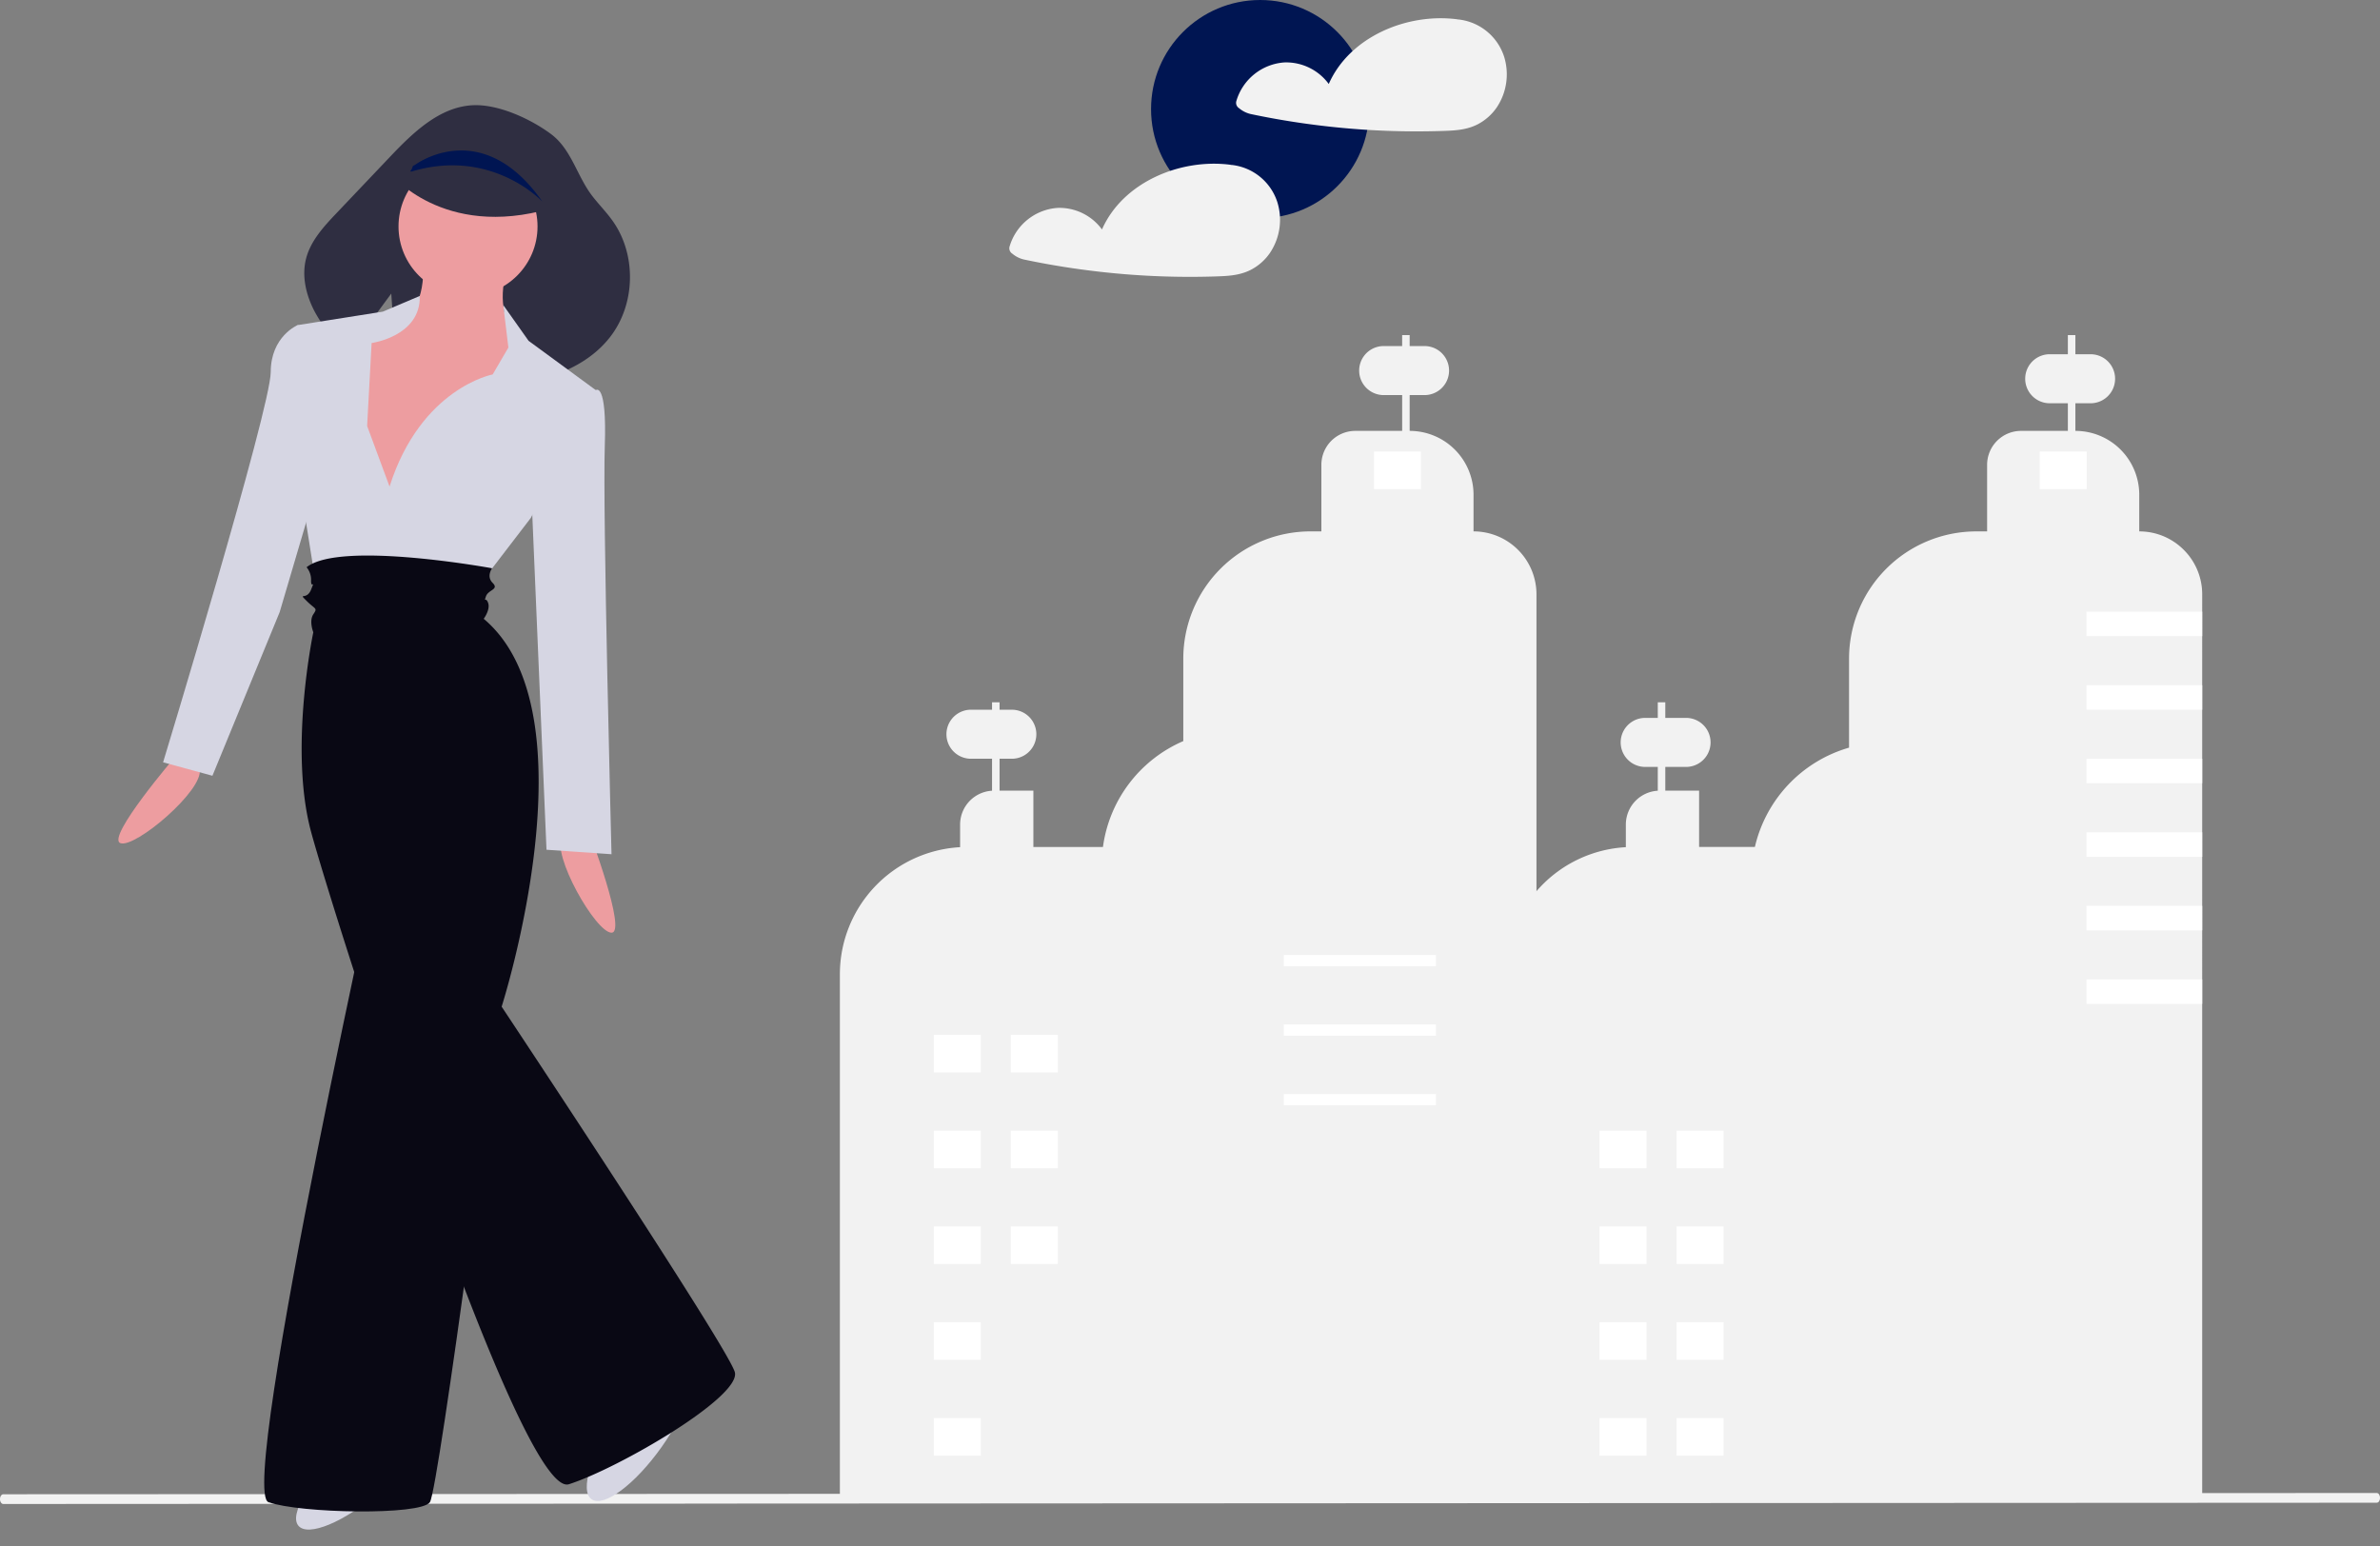 <svg xmlns="http://www.w3.org/2000/svg" width="799.776" height="519.623" viewBox="0 0 799.776 519.623" xmlns:xlink="http://www.w3.org/1999/xlink" role="img" artist="Katerina Limpitsouni" source="https://undraw.co/"><rect x="0" y="0" width="799.776" height="519.623" fill="#808080" stroke="none"/><g transform="translate(-560 -280)"><g transform="translate(560 280)"><path d="M1043.964,456.133a21.054,21.054,0,0,0-14.954-6.193V437.624a21.448,21.448,0,0,0-21.462-21.462v-9.282h5.108a8.239,8.239,0,0,0,0-16.478h-5.108v-6.44h-2.527v6.44h-6.1a8.239,8.239,0,1,0,0,16.478h6.1v9.282H989.286a11.4,11.4,0,0,0-11.4,11.4v22.38H974.25A42.757,42.757,0,0,0,931.491,492.7v29.909a45.371,45.371,0,0,0-31.644,33.378H881.1V537.052H869.741v-7.964h6.975a8.239,8.239,0,1,0,0-16.478h-6.975v-5.228h-2.525v5.228h-4.231a8.239,8.239,0,0,0,0,16.478h4.231v8a11.391,11.391,0,0,0-10.732,11.366v7.606a42.764,42.764,0,0,0-40.4,42.7V773.78h234.075V471.087a21.053,21.053,0,0,0-6.193-14.953Z" transform="translate(-310.134 -271.363)" fill="#f2f2f2"/><path d="M866.094,449.934v-12.31a21.463,21.463,0,0,0-21.463-21.463h0v-12.03h5a8.239,8.239,0,1,0,0-16.478h-5v-3.687h-2.525v3.687H835.9a8.239,8.239,0,0,0,0,16.478h6.209v12.03H826.36a11.4,11.4,0,0,0-11.4,11.4v22.373h-3.634A42.765,42.765,0,0,0,768.561,492.7v27.709a45.35,45.35,0,0,0-27,35.58H718.181V537.05H706.818V526.34h4.123a8.239,8.239,0,1,0,0-16.478h-4.123V507.38h-2.525v2.482h-7.084a8.239,8.239,0,0,0,0,16.478h7.084v10.744a11.391,11.391,0,0,0-10.732,11.367v7.606a42.765,42.765,0,0,0-40.4,42.7V773.779H887.241v-302.7A21.148,21.148,0,0,0,866.094,449.934Z" transform="translate(-370.926 -271.361)" fill="#f2f2f2"/><path d="M969.711,668.978a2.088,2.088,0,0,1-.323,1.157.965.965,0,0,1-.783.477l-551.1.288-1.934.014-113.737.055h-1.878l-96.814.055h-1.878l-30.22.014c-.611,0-1.107-.732-1.107-1.634s.5-1.634,1.107-1.634l30.536-.014h1.878l96.786-.055h1.878l112.854-.055H416.9l96.163-.055h1.265l454.279-.247a.965.965,0,0,1,.784.477A2.089,2.089,0,0,1,969.711,668.978Z" transform="translate(-169.935 -165.622)" fill="#f2f2f2"/><rect width="15.782" height="12.625" transform="translate(355.461 360.381) rotate(180)" fill="#fff"/><rect width="15.782" height="12.625" transform="translate(329.579 360.381) rotate(180)" fill="#fff"/><rect width="15.782" height="12.625" transform="translate(355.461 392.576) rotate(180)" fill="#fff"/><rect width="15.782" height="12.625" transform="translate(329.579 392.576) rotate(180)" fill="#fff"/><rect width="15.782" height="12.625" transform="translate(355.461 424.771) rotate(180)" fill="#fff"/><rect width="15.782" height="12.625" transform="translate(329.579 424.771) rotate(180)" fill="#fff"/><rect width="15.782" height="12.625" transform="translate(329.579 456.966) rotate(180)" fill="#fff"/><rect width="15.782" height="12.625" transform="translate(329.579 489.161) rotate(180)" fill="#fff"/><rect width="51.133" height="3.788" transform="translate(482.542 324.714) rotate(180)" fill="#fff"/><rect width="51.133" height="3.788" transform="translate(482.542 348.071) rotate(180)" fill="#fff"/><rect width="51.133" height="3.788" transform="translate(482.542 371.429) rotate(180)" fill="#fff"/><rect width="15.782" height="12.625" transform="translate(477.49 164.37) rotate(180)" fill="#fff"/><rect width="15.782" height="12.625" transform="translate(579.176 392.576) rotate(180)" fill="#fff"/><rect width="15.782" height="12.625" transform="translate(553.293 392.576) rotate(180)" fill="#fff"/><rect width="15.782" height="12.625" transform="translate(579.176 424.771) rotate(180)" fill="#fff"/><rect width="15.782" height="12.625" transform="translate(553.293 424.771) rotate(180)" fill="#fff"/><rect width="15.782" height="12.625" transform="translate(579.176 456.966) rotate(180)" fill="#fff"/><rect width="15.782" height="12.625" transform="translate(553.293 456.966) rotate(180)" fill="#fff"/><rect width="15.782" height="12.625" transform="translate(579.176 489.161) rotate(180)" fill="#fff"/><rect width="15.782" height="12.625" transform="translate(553.293 489.161) rotate(180)" fill="#fff"/><rect width="15.782" height="12.625" transform="translate(701.206 164.37) rotate(180)" fill="#fff"/><circle cx="36.664" cy="36.664" r="36.664" transform="translate(386.799 0)" fill="#001552"/><path d="M840.271,247.9a18.191,18.191,0,0,0-15.351-12.758c-.08-.011-.155,0-.235,0a2.293,2.293,0,0,0-.313-.072c-16.767-2.167-36.122,5.852-43.11,21.748a17.761,17.761,0,0,0-14.876-7.249,18.116,18.116,0,0,0-16.2,13.06,2.125,2.125,0,0,0,.947,2.326,9.291,9.291,0,0,0,3.831,1.944q4.567.968,9.167,1.773,8.976,1.571,18.046,2.54a268.338,268.338,0,0,0,36.962,1.4c4.109-.128,8.072-.264,11.837-2.078a17.614,17.614,0,0,0,6.791-5.926,19.982,19.982,0,0,0,2.506-16.7Z" transform="translate(-334.746 -228.592)" fill="#f2f2f2"/><path d="M784.776,283.5a18.191,18.191,0,0,0-15.351-12.757c-.08-.011-.155,0-.235,0a2.277,2.277,0,0,0-.313-.072c-16.767-2.167-36.122,5.852-43.11,21.748a17.76,17.76,0,0,0-14.876-7.249,18.116,18.116,0,0,0-16.2,13.06,2.126,2.126,0,0,0,.947,2.326,9.291,9.291,0,0,0,3.83,1.944q4.568.967,9.167,1.773,8.976,1.571,18.046,2.54a268.342,268.342,0,0,0,36.962,1.4c4.109-.128,8.072-.264,11.837-2.078a17.615,17.615,0,0,0,6.791-5.926,19.982,19.982,0,0,0,2.506-16.7Z" transform="translate(-355.454 -215.308)" fill="#f2f2f2"/><rect width="38.874" height="8.239" transform="translate(701.15 205.546)" fill="#fff"/><rect width="38.874" height="8.239" transform="translate(701.15 230.263)" fill="#fff"/><rect width="38.874" height="8.239" transform="translate(701.15 254.979)" fill="#fff"/><rect width="38.874" height="8.239" transform="translate(701.15 279.696)" fill="#fff"/><rect width="38.874" height="8.239" transform="translate(701.15 304.412)" fill="#fff"/><rect width="38.874" height="8.239" transform="translate(701.15 329.129)" fill="#fff"/></g><path d="M923.687,166.237c-2.115-2.991-4.716-5.6-6.948-8.509-5.145-6.7-6.925-15.619-13.83-20.754-6.832-5.081-17.675-10.082-26.224-9.682-11.268.528-20.207,9.27-27.974,17.449L830.9,163.494c-4.294,4.522-8.747,9.323-10.295,15.364-1.488,5.806-.036,12.043,2.688,17.383a42.3,42.3,0,0,0,11.635,13.89c5.961-8.208,14.312-19.542,14.312-19.542l1.944,28.191c10.1,3.347,20.948,4.005,31.59,3.265l3.152-11.559,3.308,10.919c12.718-1.686,25.5-6.077,33.368-16C931.311,194.43,931.773,177.673,923.687,166.237Z" transform="translate(-157.758 188.07)" fill="#2f2e41"/><path d="M863.668,196.37s1.507,18.083-8.288,19.589-20.343,0-20.343,6.027,7.534,61.028,7.534,61.028l18.836-1.507,26.37-25.617,14.315-27.877s-17.329-7.534-9.795-30.138Z" transform="translate(-161.463 171.032)" fill="#ed9da0"/><circle cx="23.357" cy="23.357" r="23.357" transform="translate(693.918 332.744)" fill="#ed9da0"/><path d="M756.414,417.528s-23.592,27.513-18.634,29.31,28.109-17.863,26.621-24.813Z" transform="translate(-137.313 116.503)" fill="#ed9da0"/><path d="M943.883,451.37s12.809,33.9,7.534,33.9-20.343-26.37-16.576-32.4Z" transform="translate(-185.924 108.159)" fill="#ed9da0"/><ellipse cx="27.877" cy="9.041" rx="27.877" ry="9.041" transform="matrix(0.579, -0.816, 0.816, 0.579, 751.411, 778.579)" fill="#d6d6e3"/><ellipse cx="27.877" cy="9.041" rx="27.877" ry="9.041" transform="translate(654.422 785.877) rotate(-40.523)" fill="#d6d6e3"/><path d="M846.64,276.412l-7.534-20.343,1.507-27.877s16.543-2.26,16.183-15.822l-12.415,5.274-28.631,4.521v26.37s-9.795,15.822,1.507,31.644l5.274,33.151,54.247-3.767,17.329-22.6,21.85-42.946-22.6-16.576L884.838,215.4l1.734,14.3L881.3,238.74S857.188,243.261,846.64,276.412Z" transform="translate(-155.735 167.087)" fill="#d6d6e3"/><path d="M806.765,226.877l-4.521-1.507s-9.041,3.767-9.041,15.822-36.165,131.1-36.165,131.1l16.576,4.521,22.6-55,13.562-45.96Z" transform="translate(-142.23 163.882)" fill="#d6d6e3"/><path d="M936.86,254.324h6.027s3.767-3.014,3.014,18.836,2.26,137.126,2.26,137.126l-21.85-1.507-5.274-124.317Z" transform="translate(-182.667 156.778)" fill="#d6d6e3"/><path d="M882.865,332.431s-51.068-9.389-62.369-.347A6.6,6.6,0,0,1,822,336.6c0,3.014,1.507-.753,0,3.014s-4.521.753-1.507,3.767,3.767,2.26,2.26,4.521,0,6.027,0,6.027-8.288,39.179-.753,67.056,70.07,224.524,86.645,219.25,58.015-29.384,55.754-37.672-78.358-122.81-78.358-122.81,31.644-98.7-6.028-130.345c0,0,2.26-3.014,1.507-5.274s-1.507,0-.753-2.26,4.521-2.26,2.26-4.521S882.865,332.431,882.865,332.431Z" transform="translate(-157.469 138.54)" fill="#090814"/><path d="M844.255,441.37S793.021,670.415,803.57,674.182s51.234,4.521,54.247,0,24.11-166.51,24.11-166.51Z" transform="translate(-153.351 110.625)" fill="#090814"/><path d="M859.538,153.445s18.836,22.6,56.508,9.795L905.5,144.4l-24.863-7.534Z" transform="translate(-167.504 185.703)" fill="#2f2e41"/><path d="M34.51,31.145S28.088,7.174.558,1.641C.527,1.63.424,1.589.29,1.527.207,1.475.1,1.424,0,1.372.31,1.2.61,1.041.92.886a.01.01,0,0,0,.007,0,.01.01,0,0,0,0-.007c.269-.248.538-.5.817-.734l.786.031S30.156-4.2,34.51,31.145Z" transform="matrix(0.883, -0.469, 0.469, 0.883, 697.172, 336.424)" fill="#001552"/></g></svg>